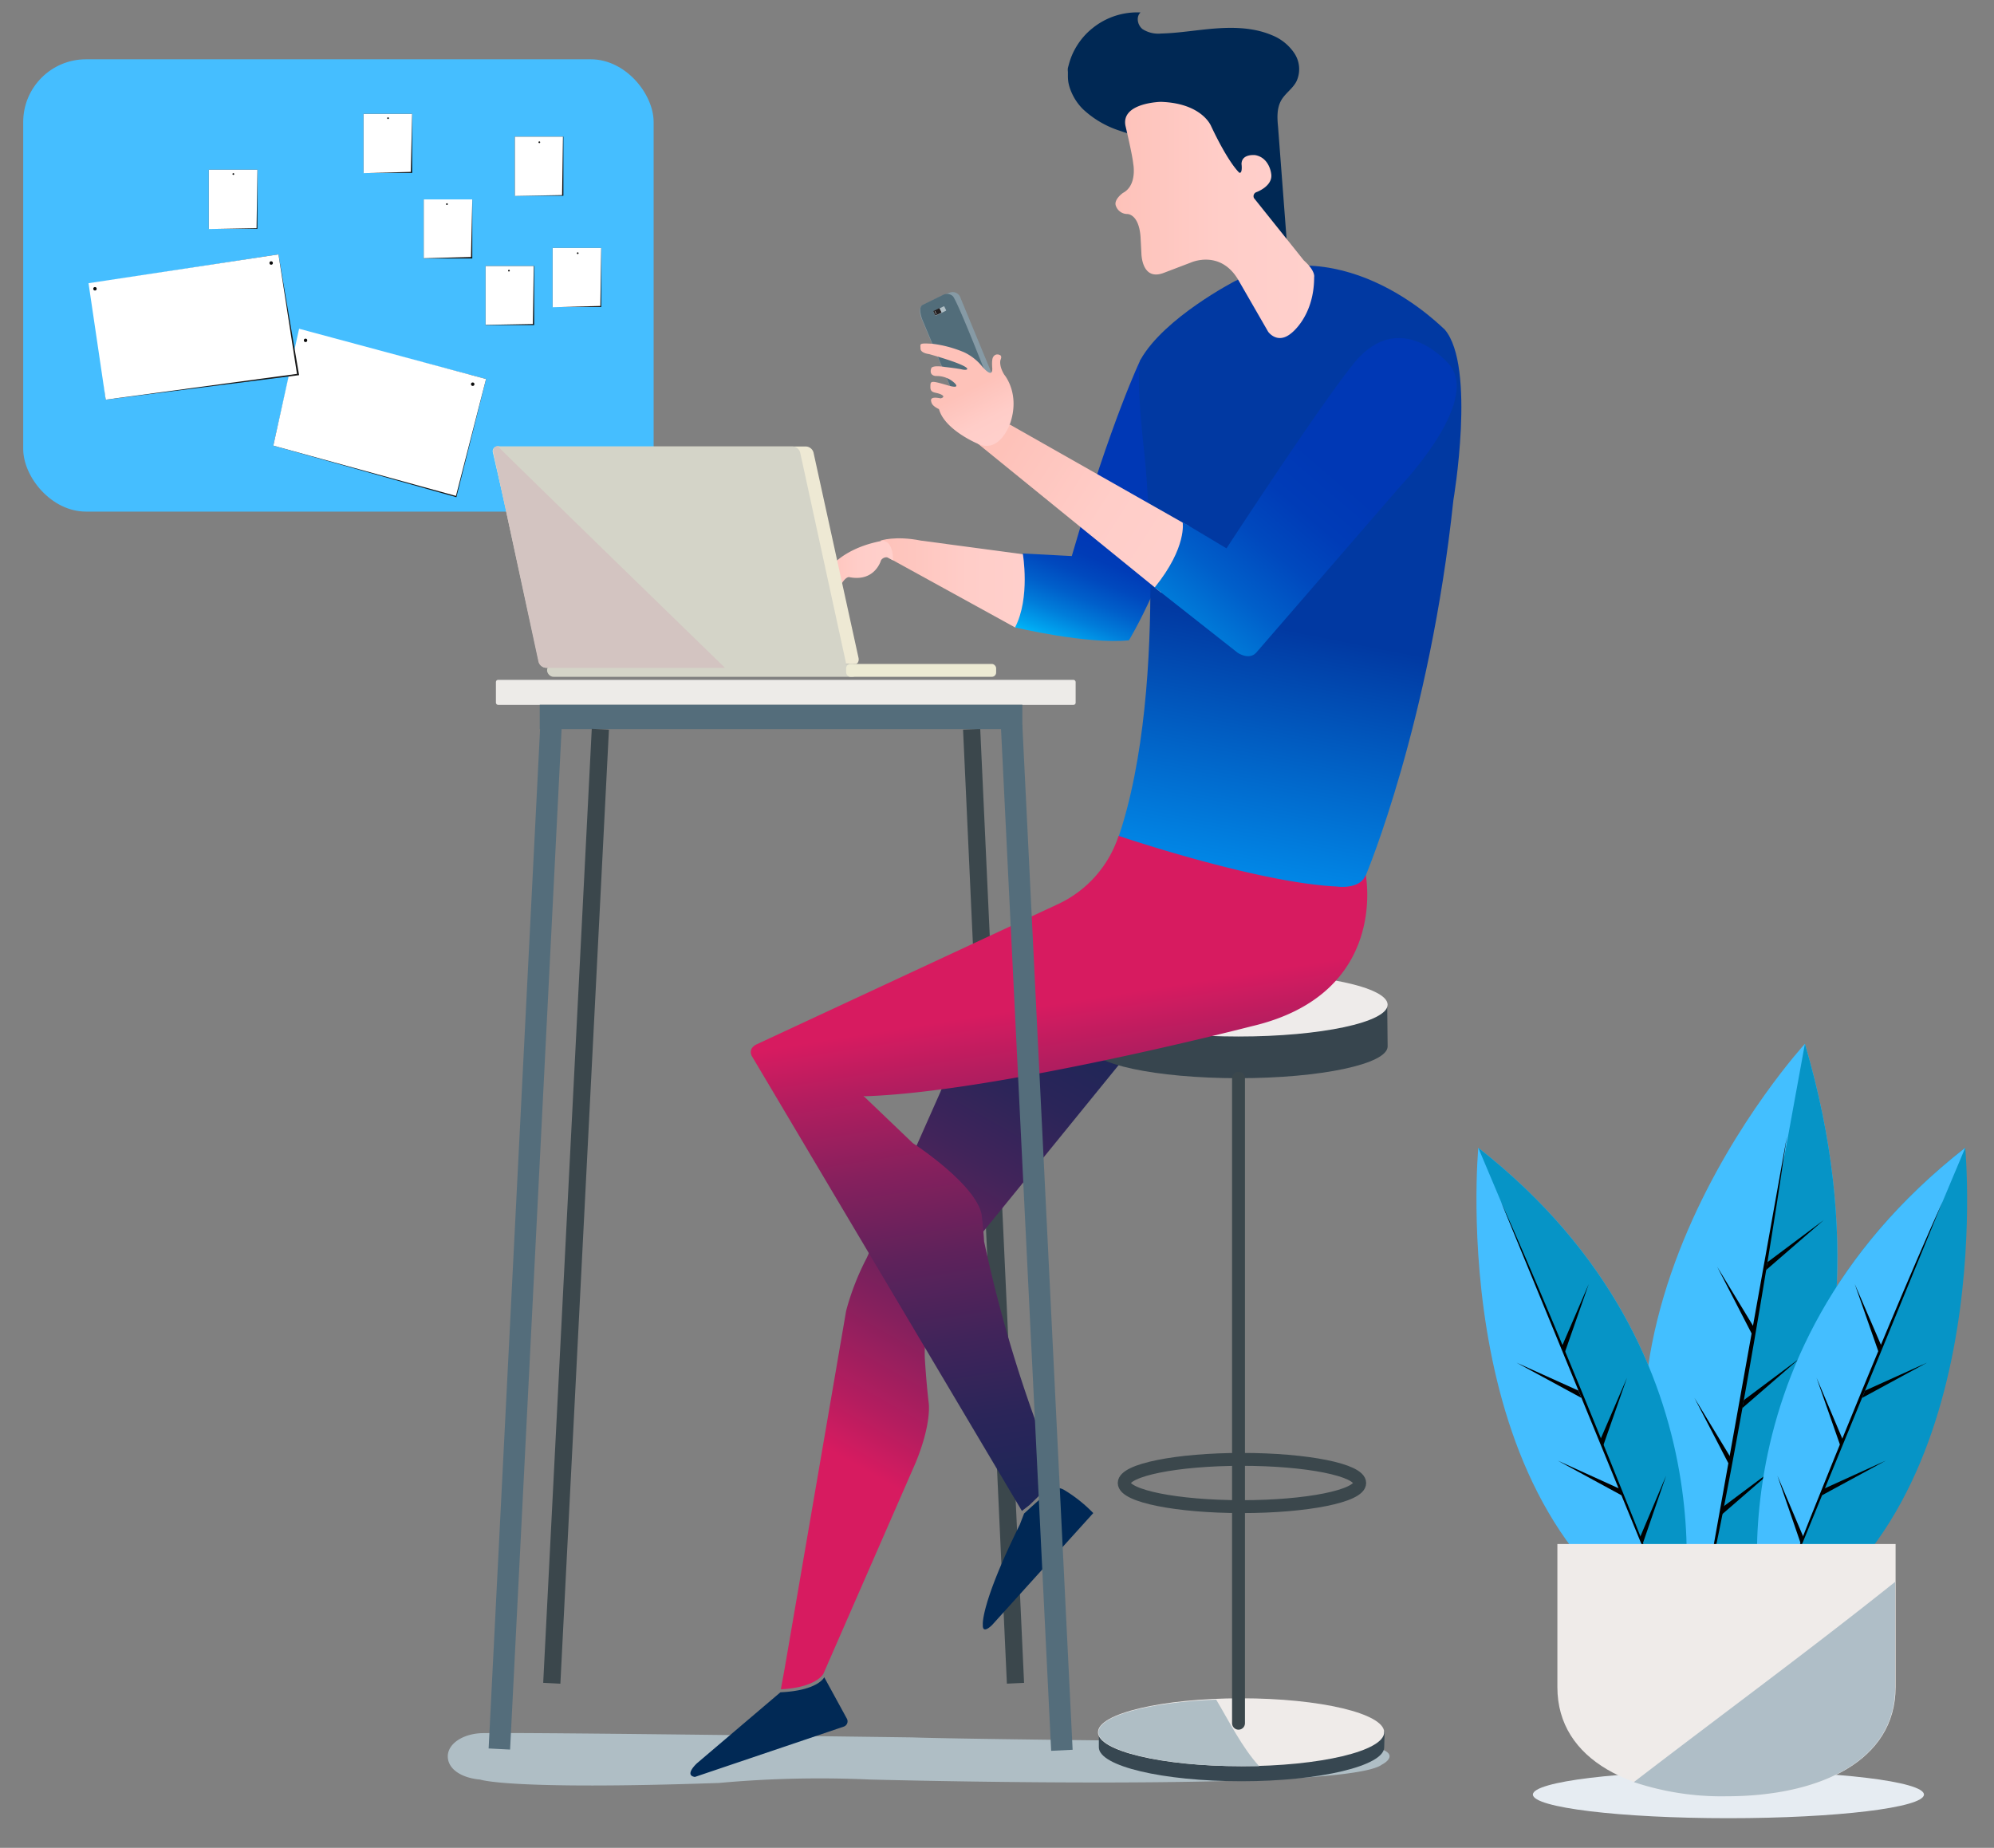<svg xmlns="http://www.w3.org/2000/svg" xmlns:xlink="http://www.w3.org/1999/xlink" viewBox="0 0 464 430"><rect x="0" y="0" width="464" height="430" fill="#808080" stroke="none"/><defs><style>.cls-1{fill:#afbec5;}.cls-2{fill:#43bfff;}.cls-3{fill:#0694c6;}.cls-4{fill:#44beff;}.cls-5{fill:#374751;}.cls-32,.cls-38,.cls-40,.cls-6{fill:none;}.cls-32,.cls-40,.cls-6{stroke:#3b474c;}.cls-32,.cls-38,.cls-6{stroke-miterlimit:10;}.cls-6{stroke-width:4px;}.cls-7{fill:url(#linear-gradient);}.cls-8{fill:#45beff;}.cls-9{fill:#002854;}.cls-10{fill:#191919;}.cls-11{fill:#0a0a0a;}.cls-12{fill:#0f0f0f;}.cls-13{fill:#141414;}.cls-14{fill:#0c0c0c;}.cls-15{fill:url(#linear-gradient-2);}.cls-16{fill:#151616;}.cls-17{fill:url(#linear-gradient-3);}.cls-18{fill:url(#linear-gradient-4);}.cls-19{fill:url(#linear-gradient-5);}.cls-20{fill:url(#linear-gradient-6);}.cls-21{fill:url(#linear-gradient-7);}.cls-22{fill:#869aa5;}.cls-23{fill:#eee9d4;}.cls-24{fill:#d4d4c8;}.cls-25{fill:#edebd4;}.cls-26{fill:#edebe8;}.cls-27{fill:#546d7b;}.cls-28{fill:#002855;}.cls-29{fill:#012955;}.cls-30{fill:#37454e;}.cls-31{fill:#eeebea;}.cls-32,.cls-40{stroke-width:3px;}.cls-33{fill:#efebe9;}.cls-34{fill:#e6ecf2;}.cls-35{fill:#fff;}.cls-36{fill:url(#linear-gradient-8);}.cls-37{fill:#d3c4c1;}.cls-38{stroke:#546d7b;stroke-width:5px;}.cls-39{fill:url(#linear-gradient-9);}.cls-40{stroke-linecap:round;stroke-linejoin:round;}.cls-41{fill:#afbec7;}.cls-42{fill:#526d7a;}.cls-43{fill:#231f20;}.cls-44{fill:#d6d6d6;}.cls-45{fill:url(#linear-gradient-10);}</style><linearGradient id="linear-gradient" x1="180.95" y1="362.06" x2="260.24" y2="222.16" gradientUnits="userSpaceOnUse"><stop offset="0.17" stop-color="#d71b60"/><stop offset="0.25" stop-color="#b51d5f"/><stop offset="0.38" stop-color="#86205d"/><stop offset="0.51" stop-color="#5f225b"/><stop offset="0.64" stop-color="#41245a"/><stop offset="0.76" stop-color="#2b2559"/><stop offset="0.88" stop-color="#1e2658"/><stop offset="0.99" stop-color="#1a2658"/></linearGradient><linearGradient id="linear-gradient-2" x1="204.88" y1="135.63" x2="242.33" y2="135.63" gradientUnits="userSpaceOnUse"><stop offset="0" stop-color="#fec2b9"/><stop offset="0.05" stop-color="#fec3bb"/><stop offset="0.54" stop-color="#ffcdc8"/><stop offset="0.99" stop-color="#ffd0cc"/></linearGradient><linearGradient id="linear-gradient-3" x1="246.14" y1="151.42" x2="261.61" y2="112.37" gradientUnits="userSpaceOnUse"><stop offset="0" stop-color="#00c2ff"/><stop offset="0.08" stop-color="#00a4ef"/><stop offset="0.2" stop-color="#007dda"/><stop offset="0.32" stop-color="#005fca"/><stop offset="0.44" stop-color="#0049be"/><stop offset="0.55" stop-color="#003cb7"/><stop offset="0.66" stop-color="#0038b5"/></linearGradient><linearGradient id="linear-gradient-4" x1="278.59" y1="221.97" x2="293.61" y2="145.29" gradientUnits="userSpaceOnUse"><stop offset="0" stop-color="#01a3ff"/><stop offset="1" stop-color="#0139a2"/></linearGradient><linearGradient id="linear-gradient-5" x1="233.41" y1="104.67" x2="276.18" y2="131.85" xlink:href="#linear-gradient-2"/><linearGradient id="linear-gradient-6" x1="262.96" y1="161.08" x2="331.94" y2="80.79" xlink:href="#linear-gradient-3"/><linearGradient id="linear-gradient-7" x1="190.69" y1="132.64" x2="207.77" y2="132.64" xlink:href="#linear-gradient-2"/><linearGradient id="linear-gradient-8" x1="259.65" y1="51.13" x2="305.84" y2="51.13" xlink:href="#linear-gradient-2"/><linearGradient id="linear-gradient-9" x1="243.59" y1="207.09" x2="267.85" y2="361" xlink:href="#linear-gradient"/><linearGradient id="linear-gradient-10" x1="226.03" y1="90.48" x2="232.96" y2="103.8" xlink:href="#linear-gradient-2"/></defs><title>character_02</title><g id="_2nd_character" data-name="2nd character"><path class="cls-1" d="M307.1,405.5s-81-.7-94.8-1.2c0,0-87.7-1.2-99.4-1h-.3c-4.7,0-8.4,2.4-8.4,5.4s3.2,5,7.4,5.4h.1s6.4,2.5,55.6.8a258.6,258.6,0,0,1,35.1-.8s111,3,119.2-3.5C321.5,410.7,330.9,405.9,307.1,405.5Z"/><path class="cls-2" d="M420,242.9s-64.5,70.2-24.5,136.5C395.5,379.4,446.3,332.1,420,242.9Z"/><path class="cls-3" d="M420,242.9s-15.7,85.7-24.5,136.5C395.5,379.4,446.3,332.1,420,242.9Z"/><path d="M415.8,264.5,396.9,370C399.9,360.2,410.4,302.2,415.8,264.5Z"/><path class="cls-4" d="M344,267.1s-8.2,87,46.8,114C390.8,381.1,406.3,315.9,344,267.1Z"/><path class="cls-3" d="M344,267.1s32.8,77.5,46.8,114C390.8,381.1,406.3,315.9,344,267.1Z"/><path d="M349.3,279.7,388.4,375C388.9,374.9,363.4,311.1,349.3,279.7Z"/><polygon points="352.9 317.1 367.3 323.6 368 325.3 352.9 317.1"/><polygon points="369.7 298.8 363.5 313.2 364.1 314.8 369.7 298.8"/><polygon points="378.6 320.6 372.4 335 373 336.6 378.6 320.6"/><polygon points="387.7 343.4 381.6 357.8 382.2 359.4 387.7 343.4"/><polygon points="362.5 339.9 376.8 346.4 377.4 348 362.5 339.9"/><line x1="352.9" y1="317.1" x2="367.1" y2="323.6"/><polygon points="399.6 294.8 407.8 310.7 408.1 308.8 399.6 294.8"/><polygon points="424.4 283.9 410.9 295.6 411.3 293.7 424.4 283.9"/><polygon points="418.9 316 405.4 327.7 405.8 325.8 418.9 316"/><polygon points="414.1 340.8 400.6 352.5 401 350.6 414.1 340.8"/><polygon points="394.3 325.3 402.5 341.1 402.8 339.3 394.3 325.3"/><path class="cls-3" d="M457.3,267.1s8.3,87-46.7,114C410.5,381.1,395,315.9,457.3,267.1Z"/><path class="cls-4" d="M457.3,267.1s-32.7,77.5-46.7,114C410.5,381.1,395,315.9,457.3,267.1Z"/><path d="M452,279.7,412.9,375C412.4,374.9,437.8,311.1,452,279.7Z"/><polygon points="448.4 317.1 434 323.6 433.3 325.3 448.4 317.1"/><polygon points="431.6 298.8 437.8 313.2 437.2 314.8 431.6 298.8"/><polygon points="422.7 320.6 428.8 335 428.3 336.6 422.7 320.6"/><polygon points="413.6 343.4 419.7 357.8 419.1 359.4 413.6 343.4"/><polygon points="438.8 339.9 424.5 346.4 423.9 348 438.8 339.9"/><path class="cls-5" d="M322.1,406.6c0,4.3-14.9,7.9-33.2,7.9s-33.2-3.5-33.2-7.9v-3.7h66.5Z"/><line class="cls-6" x1="226.1" y1="169.7" x2="236.3" y2="391.7"/><path id="Right_leg" data-name="Right leg" class="cls-7" d="M280.1,223.5,223.6,293a32.8,32.8,0,0,0-8.4,23s.3,5.3.9,10.4c0,0,.8,4.6-3,13.9l-21.5,49.2s-1.6,3.2-9.9,3.6l.9-4.9L196.9,305a60,60,0,0,1,4.8-12.3l17-38.3,8-19.2Z"/><rect class="cls-8" x="5.4" y="13.8" width="146.7" height="105.25" rx="14.6" ry="14.6"/><path id="hair" class="cls-9" d="M265.4,2.9c-1.1,1-.7,3,.5,3.9a6.8,6.8,0,0,0,4.3,1c4.3-.1,8.6-.9,13-1.2S292,6.5,296,8.2a11.3,11.3,0,0,1,5.2,4.2,6.7,6.7,0,0,1,.5,6.5c-.9,1.8-2.8,2.9-3.7,4.7s-.8,3.9-.6,5.9l2,26.3c-9.9-7.4-18-17.5-29.5-22.2-3.1-1.3-6.3-2.1-9.4-3.2a22.6,22.6,0,0,1-8.5-5,12.5,12.5,0,0,1-2.7-4,10.4,10.4,0,0,1-.7-2.3,9.2,9.2,0,0,1-.1-1.2c0-.4,0-.8,0-1.2a3.2,3.2,0,0,1,0-.9l.3-1.1a16.4,16.4,0,0,1,.8-2.2,16.6,16.6,0,0,1,2.5-3.9,16,16,0,0,1,2.2-2.1A16.5,16.5,0,0,1,265.4,2.9Z"/><rect class="cls-10" x="48.6" y="39.5" width="11.3" height="13.75"/><rect class="cls-11" x="84.6" y="26.5" width="11.3" height="13.75"/><rect class="cls-12" x="119.8" y="31.8" width="11.3" height="13.75"/><rect class="cls-13" x="98.6" y="46.4" width="11.3" height="13.75"/><rect class="cls-13" x="113" y="61.9" width="11.3" height="13.75"/><rect class="cls-14" x="128.6" y="57.7" width="11.3" height="13.75"/><path class="cls-15" d="M236.2,146l-30-16.5-1.3-3.7s3.4-1.2,9.4,0l23.9,3.2s7.3,4.9,2.4,13.8c0,0-1.7,3.6-4.4,3.2"/><polygon class="cls-16" points="69.7 76.8 63.6 103.7 106.2 115.7 113.1 88.2 69.7 76.8"/><path id="right_hand" data-name="right hand" class="cls-17" d="M238,128.8s1.8,10.3-1.8,17.2c0,0,16.8,4,26.5,3,0,0,9.5-15.5,15.5-39.7L265.4,83.7s-6.7,13.8-16,45.7Z"/><path id="chest" class="cls-18" d="M287.4,65.4s-16.5,8.5-22,18.3c0,0-1.3,2.9,1,22.8,0,0,6.3,61.9-8.9,95.4,0,0,3.9-5.9,29.9.6,0,0,28.4,8.9,30.5,1,0,0,14.8-35.2,20.3-87.1,0,0,5.3-31.1-2-39.7C336.1,76.8,313.6,52.9,287.4,65.4Z"/><path id="left_albow" data-name="left albow" class="cls-19" d="M270.2,137.9l-42.7-34.7,7.5-4.4,41.6,23.6S282.9,131.1,270.2,137.9Z"/><path id="left_hand" data-name="left hand" class="cls-20" d="M275.2,121.5s1.1,5.8-6.5,15.2L288,151.9s2.6,1.8,4.3,0l33.5-38.7S344.4,93.8,337.4,85c0,0-10.5-12.9-21.1-1.9,0,0-3.9,3.3-30.9,44.5Z"/><path id="right_palm" data-name="right palm" class="cls-21" d="M207.8,130.4l-1.3-.7a1.5,1.5,0,0,0-1.5.7s-1.4,5.1-7.4,3.9c0,0-1.5-.4-3.5,5.4l-3.3-3.9s2.1-7.5,14.2-9.9C204.9,125.8,207.8,125.2,207.8,130.4Z"/><path id="Mobile" class="cls-22" d="M220.9,89.5l-6.4-15.2s-1-2.1,0-3.2l4.9-2.4,1.6-.6a1.9,1.9,0,0,1,2.5,1.2l9.3,22.5h-11Z"/><path class="cls-23" d="M127.6,154.5h71.5c.4,0,.8-.5.7-1.3l-10.5-47.9a1.9,1.9,0,0,0-1.8-1.4H115.9a1.1,1.1,0,0,0-1.2,1.4l11,47.8A1.9,1.9,0,0,0,127.6,154.5Z"/><path class="cls-24" d="M127.1,155.4h68.6a1.1,1.1,0,0,0,1.1-1.4l-10.6-48.7a1.9,1.9,0,0,0-1.8-1.4H115.9a1.1,1.1,0,0,0-1.1,1.4l10.6,48.7A1.9,1.9,0,0,0,127.1,155.4Z"/><rect class="cls-24" x="127.3" y="154.5" width="72.5" height="3" rx="1.5" ry="1.5"/><rect class="cls-25" x="196.9" y="154.5" width="34.9" height="3" rx="1" ry="1"/><rect class="cls-26" x="115.4" y="158.2" width="134.9" height="5.83" rx="0.5" ry="0.5"/><rect class="cls-27" x="125.6" y="164" width="112.3" height="5.67"/><line class="cls-6" x1="139.7" y1="169.7" x2="128.4" y2="391.7"/><path id="left_shoes" data-name="left shoes" class="cls-28" d="M254.4,352.1l-23.5,26s-2.3,2.4-2.2,0c0,0-.6-4.7,8.6-23.3l1-2.6,5.4-4.9a3.1,3.1,0,0,1,3.9-.6A33.2,33.2,0,0,1,254.4,352.1Z"/><path id="right_shoes" data-name="right shoes" class="cls-29" d="M191.8,390.3s-1.4,3.1-10.2,3.5l-19.4,16.5s-3.1,2.8-.5,3.2l34.6-11.7a1.3,1.3,0,0,0,.8-1.8Z"/><path class="cls-30" d="M322.9,243.5c0,4.1-15.5,7.4-34.7,7.4s-34.7-3.3-34.7-7.4v-9.7h69.3Z"/><ellipse class="cls-31" cx="288.2" cy="233.8" rx="34.7" ry="7.4"/><ellipse class="cls-32" cx="289" cy="345.1" rx="27.4" ry="5.5"/><ellipse class="cls-33" cx="288.8" cy="403.1" rx="33.3" ry="7.9"/><ellipse class="cls-34" cx="402.2" cy="417.6" rx="45.5" ry="5.5"/><path class="cls-33" d="M362.4,359.3v33.3c0,17.2,17.7,25.4,39.4,25.4s39.3-8.2,39.3-25.4V359.3Z"/><polygon class="cls-35" points="69.6 76.5 63.6 103.7 106.1 115.4 113.1 88.2 69.6 76.5"/><polygon class="cls-10" points="21.5 65.9 24.6 93 69.6 87.3 64.8 59.2 21.5 65.9"/><polygon class="cls-35" points="20.6 65.9 24.6 93 69.1 87 64.8 59.2 20.6 65.9"/><polygon class="cls-35" points="59.9 39.5 59.7 53.1 48.6 53.3 48.6 39.5 59.9 39.5"/><polygon class="cls-35" points="95.9 26.5 95.6 40 84.6 40.3 84.6 26.5 95.9 26.5"/><polygon class="cls-35" points="131 31.8 130.8 45.4 119.8 45.6 119.8 31.8 131 31.8"/><polygon class="cls-35" points="109.9 46.4 109.6 59.8 98.6 60.1 98.6 46.4 109.9 46.4"/><polygon class="cls-35" points="124.2 61.9 124 75.4 113 75.6 113 61.9 124.2 61.9"/><polygon class="cls-35" points="139.9 57.7 139.7 71.2 128.6 71.5 128.6 57.7 139.9 57.7"/><circle class="cls-14" cx="63.1" cy="61.2" r="0.4"/><circle class="cls-14" cx="22.1" cy="67.2" r="0.4"/><circle class="cls-14" cx="71.1" cy="79.2" r="0.4"/><circle class="cls-14" cx="110" cy="89.4" r="0.4"/><circle class="cls-14" cx="54.3" cy="40.5" r="0.2"/><circle class="cls-14" cx="90.3" cy="27.5" r="0.2"/><circle class="cls-14" cx="125.5" cy="33.1" r="0.2"/><circle class="cls-14" cx="104" cy="47.5" r="0.2"/><circle class="cls-14" cx="118.4" cy="63" r="0.2" transform="translate(-13.7 86) rotate(-37.9)"/><circle class="cls-14" cx="134.4" cy="58.9" r="0.2" transform="translate(-7.8 95) rotate(-37.9)"/><path class="cls-36" d="M288.4,40.2s-2.4-2-6.6-10.9c0,0-2.1-5.3-11.7-5.6,0,0-9.3.2-8.2,5.6,0,0,1.6,6.7,1.8,8.8,0,0,1,5-2.4,6.8,0,0-2.3,1.6-1.6,3.1a2.8,2.8,0,0,0,2.6,1.8s2.7-.1,3.1,5.3l.2,3.8s0,6.6,5.2,4.6l6.3-2.4s7-3.2,11.2,4.3l6.8,11.8s2.1,3,5.3.4c0,0,5.4-3.9,5.4-13.1,0,0,.4-1.4-2.4-3.9L291.8,46.1a1,1,0,0,1,.6-1.4s3.9-1.4,3.4-4.3c0,0-.4-3.7-3.7-4.3,0,0-3.2-.4-3.2,2.1C288.9,38.1,289.2,40.4,288.4,40.2Z"/><path class="cls-37" d="M116,104l.2-.2h-.3a1.1,1.1,0,0,0-1.1,1.4L125.3,154a1.9,1.9,0,0,0,1.8,1.4h41.6C168.5,155.2,119,107.1,116,104Z"/><line class="cls-38" x1="128.2" y1="169.2" x2="116.2" y2="407"/><path id="left_leg" data-name="left leg" class="cls-39" d="M200.9,255l11.5,11s14.4,9.3,16,16.5c0,0,.4,2.9.6,6.4a316.2,316.2,0,0,0,11.9,41.6s3.2,15.3,3.1,15.4l-4.4,4.3-1.8,1.4L175.1,246s-1.3-1.7.8-2.9l70.5-32.8a26.7,26.7,0,0,0,13.9-15.8s32,10.9,50.8,11.8c0,0,5.4.8,6.7-2.7,0,0,5.5,27.7-26.5,35.2,0,0-59.2,15.3-90,16.3"/><line class="cls-38" x1="235.4" y1="168.8" x2="247.1" y2="407.3"/><path class="cls-1" d="M255.6,403.1c0,4.3,14.9,7.9,33.3,7.9h4.1c-4-4.4-6.9-10.3-10-15.5C267.3,396.1,255.6,399.3,255.6,403.1Z"/><line class="cls-40" x1="288.2" y1="250.9" x2="288.2" y2="401"/><path class="cls-41" d="M380.2,414.7a64.4,64.4,0,0,0,21.5,3.3c21.7,0,39.3-8.2,39.3-25.4V368.1C421.1,384,400.5,399.1,380.2,414.7Z"/><path class="cls-42" d="M221.7,68.9a2,2,0,0,0-2.2-.3L214.6,71c-1,.7,0,3.3,0,3.3l6.4,15.3,1,2.3,8.9-1.1S222.8,69.9,221.7,68.9Z"/><rect class="cls-1" x="217.3" y="71.9" width="2.8" height="1.15" rx="0.1" ry="0.1" transform="translate(-9.7 102.7) rotate(-25.9)"/><rect class="cls-43" x="217.4" y="72.1" width="1.6" height="1.15" rx="0.1" ry="0.1" transform="translate(-9.9 102.5) rotate(-25.9)"/><rect class="cls-44" x="217.7" y="72.5" width="0.1" height="0.84" transform="translate(-10 102.3) rotate(-25.9)"/><path class="cls-45" d="M232.8,83.8s-.4,1.3.9,3.4c0,0,3.7,4.3,1.4,11.2,0,0-2.4,7.4-7.7,4.8,0,0-7.6-3.2-8.9-8,0,0-1.4-.6-1.7-1.4s-.4-1.6,2.1-1.1c0,0,1.3-.3.1-.9s-2.5-.2-2.5-1.7,0-1.6,3.8-.5c0,0,3.3,1.1,1.9-.4a6.1,6.1,0,0,0-4.4-1.7s-1.7,0-1.1-1.8c0,0,.1-.8,3.2-.3,0,0,2.8.3,4.1.6s3.5-.4-7.8-3.6c0,0-2-.2-2-1.3s-.5-1.3,2.8-1.1a27.5,27.5,0,0,1,7.4,2,12.1,12.1,0,0,1,4,3.1s2.6,3.3,2.5.6c0,0-.2-2,.2-2.6a1.1,1.1,0,0,1,1.5-.5S233.3,82.7,232.8,83.8Z"/></g></svg>